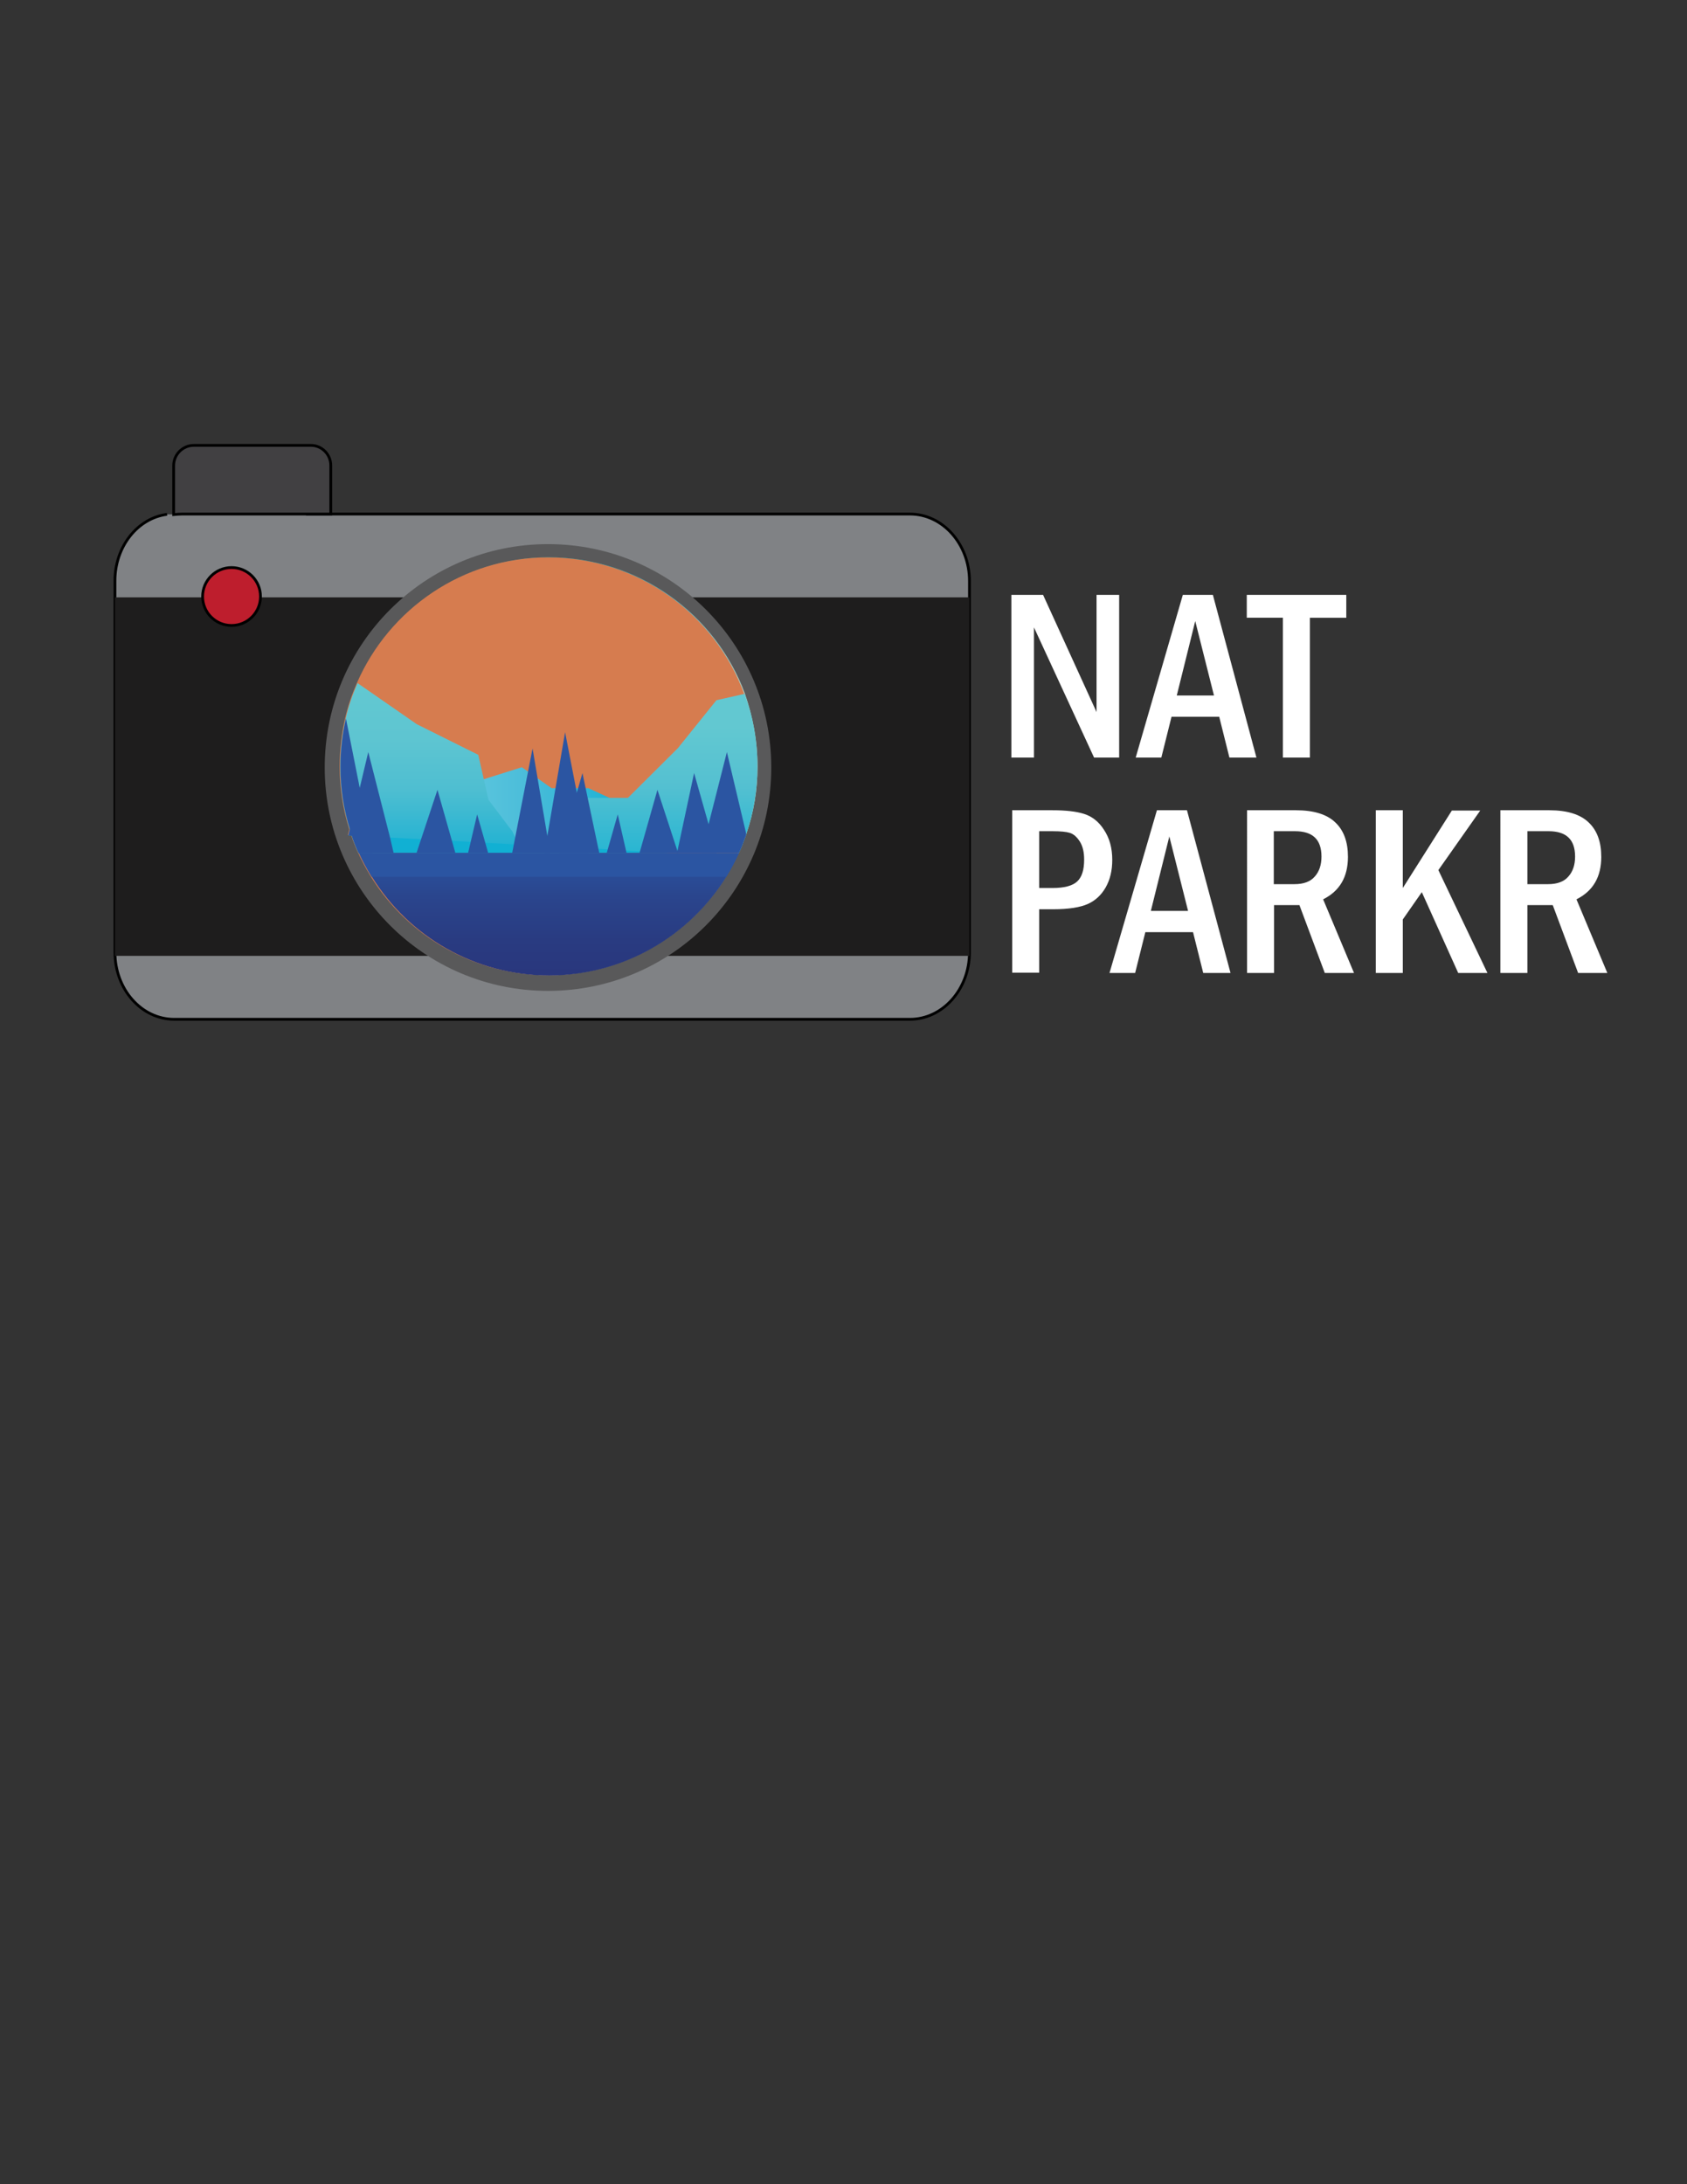 <?xml version="1.0" encoding="utf-8"?>
<!-- Generator: Adobe Illustrator 19.0.0, SVG Export Plug-In . SVG Version: 6.00 Build 0)  -->
<svg version="1.0" id="Layer_1" xmlns="http://www.w3.org/2000/svg" xmlns:xlink="http://www.w3.org/1999/xlink" x="0px" y="0px"
	 viewBox="0 0 612 792" style="enable-background:new 0 0 612 792;" xml:space="preserve">
<rect x="0" y="0" width="612" height="792" fill="#333333" stroke="none"/>
<style type="text/css">
	.st0{display:none;fill:#4A4748;}
	.st1{fill:#808285;stroke:#000000;stroke-miterlimit:10;}
	.st2{fill:#1E1D1D;}
	.st3{fill:#414042;stroke:#000000;stroke-miterlimit:10;}
	.st4{fill:#BE1E2D;stroke:#000000;stroke-miterlimit:10;}
	.st5{fill:none;stroke:#000000;stroke-miterlimit:10;}
	.st6{fill:#59595A;}
	.st7{fill-rule:evenodd;clip-rule:evenodd;fill:url(#XMLID_54_);}
	.st8{fill-rule:evenodd;clip-rule:evenodd;fill:#D67C4F;}
	.st9{fill:url(#XMLID_55_);}
	.st10{fill:url(#XMLID_56_);}
	.st11{fill:url(#XMLID_57_);}
	.st12{fill:url(#XMLID_58_);}
	.st13{fill:#11B0D3;}
	.st14{fill:url(#XMLID_59_);}
	.st15{fill:#2B55A2;}
	.st16{fill:#FFFFFF;}
</style>
<rect id="XMLID_21_" x="5" y="83" class="st0" width="615.3" height="362"/>
<path id="XMLID_9_" class="st1" d="M60.6,186.5c-10.7,1.4-18.9,11.7-18.9,24.1v134.7c0,13.4,9.6,24.3,21.5,24.3h266.9
	c11.9,0,21.6-10.9,21.6-24.3V210.7c0-13.4-9.7-24.3-21.6-24.3h-71.2H142.2H111"/>
<rect id="XMLID_23_" x="41.7" y="216.6" class="st2" width="310" height="130"/>
<path id="XMLID_14_" class="st3" d="M120,168.8v17c0,0.2,0,0.4,0,0.6H66c-1,0-2,0.1-3,0.2c0-0.3,0-0.5,0-0.8v-17
	c0-4,3.3-7.3,7.3-7.3h42.5C116.8,161.5,120,164.8,120,168.8z"/>
<circle id="XMLID_4_" class="st4" cx="84" cy="216.3" r="10.5"/>
<path id="XMLID_6_" class="st5" d="M185,150.5"/>
<path id="XMLID_5_" class="st5" d="M316,150.5"/>
<circle id="XMLID_11_" class="st6" cx="198.8" cy="278.3" r="81"/>
<line id="XMLID_17_" class="st5" x1="145.2" y1="283.8" x2="145" y2="284"/>
<g id="XMLID_1_">
	<linearGradient id="XMLID_54_" gradientUnits="userSpaceOnUse" x1="199.102" y1="353.701" x2="199.102" y2="202.299">
		<stop  offset="0" style="stop-color:#FCF8CB"/>
		<stop  offset="0.173" style="stop-color:#F8F6CB"/>
		<stop  offset="0.32" style="stop-color:#EDF0CA"/>
		<stop  offset="0.459" style="stop-color:#DCE8C9"/>
		<stop  offset="0.591" style="stop-color:#C3DCC8"/>
		<stop  offset="0.72" style="stop-color:#A2CFC7"/>
		<stop  offset="0.846" style="stop-color:#78C0C6"/>
		<stop  offset="0.968" style="stop-color:#36B1C4"/>
		<stop  offset="1" style="stop-color:#00ADC4"/>
	</linearGradient>
	<path id="XMLID_33_" class="st7" d="M274.8,278c0,8.5-1.4,16.6-4,24.2c-0.1,0.2-0.1,0.3-0.2,0.5c-0.8,2.2-1.6,4.4-2.6,6.5
		c-1.4,3-2.9,5.9-4.6,8.6c-13.4,21.5-37.2,35.8-64.3,35.8c-27.2,0-51-14.3-64.3-35.8c-1.7-2.8-3.3-5.7-4.6-8.6
		c-0.9-2-1.8-4.1-2.5-6.3l-1.2-0.1l0.5-2.1c-2.3-7.2-3.5-14.9-3.5-22.8c0-6,0.7-11.9,2-17.5c1-4.4,2.5-8.7,4.3-12.8
		c11.7-26.8,38.4-45.5,69.4-45.5c32.5,0,60.3,20.5,71,49.3C273.1,259.8,274.8,268.7,274.8,278z"/>
	<path id="XMLID_13_" class="st8" d="M274.5,278c0,8.5-1.4,16.6-4,24.2c-0.1,0.2-0.1,0.3-0.2,0.5c-0.8,2.2-1.6,4.4-2.6,6.5
		c-1.4,3-2.9,5.9-4.6,8.6c-13.4,21.5-37.2,35.8-64.3,35.8c-27.2,0-51-14.3-64.3-35.8c-1.7-2.8-3.3-5.7-4.6-8.6
		c-0.9-2-1.8-4.1-2.5-6.3l-1.2-0.1l0.5-2.1c-2.3-7.2-3.5-14.9-3.5-22.8c0-6,0.7-11.9,2-17.5c1-4.4,2.5-8.7,4.3-12.8
		c11.7-26.8,38.4-45.5,69.4-45.5c32.5,0,60.3,20.5,71,49.3C272.8,259.8,274.5,268.7,274.5,278z"/>
	<linearGradient id="XMLID_55_" gradientUnits="userSpaceOnUse" x1="158.162" y1="293.744" x2="232.904" y2="293.744">
		<stop  offset="0" style="stop-color:#67CBE0"/>
		<stop  offset="0.461" style="stop-color:#49BCD9"/>
		<stop  offset="1" style="stop-color:#11B0D3"/>
	</linearGradient>
	<polygon id="XMLID_32_" class="st9" points="165.2,285.8 189.3,278.2 200.1,285.8 213.5,285.8 232,294.4 232.9,309.3 158.2,309.3 	
		"/>
	<linearGradient id="XMLID_56_" gradientUnits="userSpaceOnUse" x1="223.581" y1="321.987" x2="223.581" y2="263.591">
		<stop  offset="0" style="stop-color:#11B0D3"/>
		<stop  offset="0.633" style="stop-color:#54C0D1"/>
		<stop  offset="1" style="stop-color:#62C8D1"/>
	</linearGradient>
	<path id="XMLID_31_" class="st10" d="M270.1,251.6c3.1,8.2,4.7,17.1,4.7,26.4c0,8.5-1.4,16.6-4,24.2c-0.1,0.2-0.1,0.3-0.2,0.5
		c-0.8,2.2-1.6,4.4-2.6,6.5h-95.7l4.4-1.1l8.1-2l1.6-0.4l1.1-0.3l10.9-2.7l0.2,0l4.3-1.1l3.3-3.9l0,0l4-4.7l2.9-3.4l0.3-0.3h14.4
		l18.1-18l14-17.4L270.1,251.6z"/>
	<linearGradient id="XMLID_57_" gradientUnits="userSpaceOnUse" x1="262.598" y1="309.25" x2="262.598" y2="302.229">
		<stop  offset="0" style="stop-color:#11B0D3"/>
		<stop  offset="6.856632e-002" style="stop-color:#27B3D2"/>
		<stop  offset="0.369" style="stop-color:#4EBED1"/>
		<stop  offset="0.676" style="stop-color:#5EC5D1"/>
		<stop  offset="1" style="stop-color:#62C8D1"/>
	</linearGradient>
	<path id="XMLID_30_" class="st11" d="M270.6,302.3l0.3-0.1c-0.1,0.2-0.1,0.3-0.2,0.5c-0.8,2.2-1.6,4.4-2.6,6.5h-13.7l5-2.1
		L270.6,302.3z"/>
	<linearGradient id="XMLID_58_" gradientUnits="userSpaceOnUse" x1="156.364" y1="309.25" x2="156.364" y2="247.769">
		<stop  offset="0" style="stop-color:#11B0D3"/>
		<stop  offset="6.856632e-002" style="stop-color:#27B3D2"/>
		<stop  offset="0.369" style="stop-color:#4EBED1"/>
		<stop  offset="0.676" style="stop-color:#5EC5D1"/>
		<stop  offset="1" style="stop-color:#62C8D1"/>
	</linearGradient>
	<path id="XMLID_29_" class="st12" d="M189.3,309.3h-59.2c-0.9-2-1.8-4.1-2.5-6.3l-1.2-0.1l0.5-2.1c-2.3-7.2-3.5-14.9-3.5-22.8
		c0-6,0.7-11.9,2-17.5c1-4.4,2.5-8.7,4.3-12.8l4.2,2.9l17.3,12l22.3,11.1l2,8.8l1.7,7.5l8.7,11.5l1.1,2.3v0l0.7,1.6l0.4,0.9
		L189.3,309.3z"/>
	<path id="XMLID_28_" class="st13" d="M242.8,309.3H130.1c-0.9-2-1.8-4.1-2.5-6.3l6.3,0.3l7.4,0.4l11.4,0.6l6.8,0.4l4.5,0.2l6.8,0.4
		l5.3,0.3l8.8,0.5l1.6,0.1l1.6,0.1l10,0.5l1.2,0.1l4.4,0.2l9.6,0.5l3.9,0.2l3.3,0.2l6.7,0.4l5,0.3l0.7,0L242.8,309.3z"/>
	<linearGradient id="XMLID_59_" gradientUnits="userSpaceOnUse" x1="199.102" y1="309.088" x2="199.102" y2="352.761">
		<stop  offset="0" style="stop-color:#2B55A2"/>
		<stop  offset="0.366" style="stop-color:#2A458D"/>
		<stop  offset="0.731" style="stop-color:#293B81"/>
		<stop  offset="1" style="stop-color:#29377D"/>
	</linearGradient>
	<path id="XMLID_27_" class="st14" d="M268.1,309.3c-1.4,3-2.9,5.9-4.6,8.6c-13.4,21.5-37.2,35.8-64.3,35.8
		c-27.2,0-51-14.3-64.3-35.8c-1.7-2.8-3.3-5.7-4.6-8.6H268.1z"/>
	<path id="XMLID_24_" class="st15" d="M268.1,309.3c-1.4,3-2.9,5.9-4.6,8.6H134.8c-1.7-2.8-3.3-5.7-4.6-8.6H268.1z"/>
	<path id="XMLID_22_" class="st15" d="M270.7,302.7c-0.8,2.2-1.6,4.4-2.6,6.5h-13.7l2.7-10.5v0l6.6-26l7,29.6L270.7,302.7z"/>
	<polygon id="XMLID_20_" class="st15" points="246,309.3 238.5,286.4 232,309.3 	"/>
	<polygon id="XMLID_19_" class="st15" points="213.5,309.3 205,265.5 197.5,309.3 	"/>
	<polygon id="XMLID_18_" class="st15" points="177.1,309.3 173.1,295.3 169.8,309.3 	"/>
	<path id="XMLID_16_" class="st15" d="M135.2,309.3h-5c-0.9-2-1.8-4.1-2.5-6.3l-1.2-0.1l0.5-2.1c-2.3-7.2-3.5-14.9-3.5-22.8
		c0-6,0.7-11.9,2-17.5l5,25.2l3.5,17.6L135.2,309.3z"/>
	<polygon id="XMLID_15_" class="st15" points="151.1,309.3 158.7,286.4 165.2,309.3 	"/>
	<polygon id="XMLID_12_" class="st15" points="185.8,309.3 193.2,271.4 199.6,309.3 	"/>
	<polygon id="XMLID_10_" class="st15" points="220.1,309.3 224.1,295.3 227.3,309.3 	"/>
	<polygon id="XMLID_8_" class="st15" points="251.8,280.3 260,309.3 245.6,309.3 	"/>
	<path id="XMLID_3_" class="st15" d="M142.8,309.3h-12.7c-0.9-2-1.8-4.1-2.5-6.3l-1.2-0.1l0.5-2.1l3.6-15.1l3.1-13l7.9,31
		L142.8,309.3z"/>
	<polygon id="XMLID_2_" class="st15" points="211.3,280.3 203,309.3 217.4,309.3 	"/>
</g>
<g id="XMLID_25_">
	<path id="XMLID_26_" class="st16" d="M366.9,215.7h11.5l19.4,42.5v-42.5h8.2v59h-9.1l-21.8-47.2v47.2h-8.2V215.7z"/>
	<path id="XMLID_35_" class="st16" d="M429.1,215.7H440l15.8,59H446l-3.7-14.8H425l-3.7,14.8H412L429.1,215.7z M440.4,252.2l-6.8-27
		l-6.7,27H440.4z"/>
	<path id="XMLID_38_" class="st16" d="M452.4,215.7h36v8.3h-13.2v50.7h-9.8V224h-13.1V215.7z"/>
	<path id="XMLID_40_" class="st16" d="M367.2,293.8h14.6c4.7,0,8.5,0.4,11.4,1.3c2.9,0.9,5.4,2.8,7.3,5.8c2,3,3,6.6,3,10.9
		c0,3.9-0.8,7.2-2.4,10c-1.6,2.8-3.8,4.8-6.5,6c-2.7,1.2-6.9,1.9-12.5,1.9H377v23h-9.8V293.8z M377,301.4V322h4.8
		c4.3,0,7.3-0.8,9-2.4c1.7-1.6,2.5-4.2,2.5-7.9c0-2.7-0.5-4.9-1.6-6.6c-1.1-1.7-2.3-2.7-3.6-3.1c-1.3-0.4-3.4-0.6-6.2-0.6H377z"/>
	<path id="XMLID_43_" class="st16" d="M419.7,293.8h10.9l15.8,59h-9.9l-3.7-14.8h-17.3l-3.7,14.8h-9.3L419.7,293.8z M431,330.3
		l-6.8-27l-6.7,27H431z"/>
	<path id="XMLID_46_" class="st16" d="M452.4,293.8h17.8c6.4,0,11.2,1.5,14.2,4.4c3.1,2.9,4.6,7.1,4.6,12.5c0,7.3-3,12.4-9,15.4
		l11.2,26.7h-10.6l-9.2-24.6h-9.2v24.6h-9.8V293.8z M462.1,301.4v19.2h7.5c3.3,0,5.8-0.9,7.4-2.8c1.6-1.8,2.4-4.2,2.4-7.2
		c0-6.2-3.2-9.2-9.6-9.2H462.1z"/>
	<path id="XMLID_49_" class="st16" d="M499.1,293.8h9.8V322l17.8-28.1H537l-15.2,21.6l17.8,37.3H529l-13.2-29.3l-6.9,9.9v19.4h-9.8
		V293.8z"/>
	<path id="XMLID_51_" class="st16" d="M544.3,293.8h17.8c6.4,0,11.2,1.5,14.2,4.4c3.1,2.9,4.6,7.1,4.6,12.5c0,7.3-3,12.4-9,15.4
		l11.2,26.7h-10.6l-9.2-24.6h-9.2v24.6h-9.8V293.8z M554.1,301.4v19.2h7.5c3.3,0,5.8-0.9,7.4-2.8c1.6-1.8,2.4-4.2,2.4-7.2
		c0-6.2-3.2-9.2-9.6-9.2H554.1z"/>
</g>
</svg>
